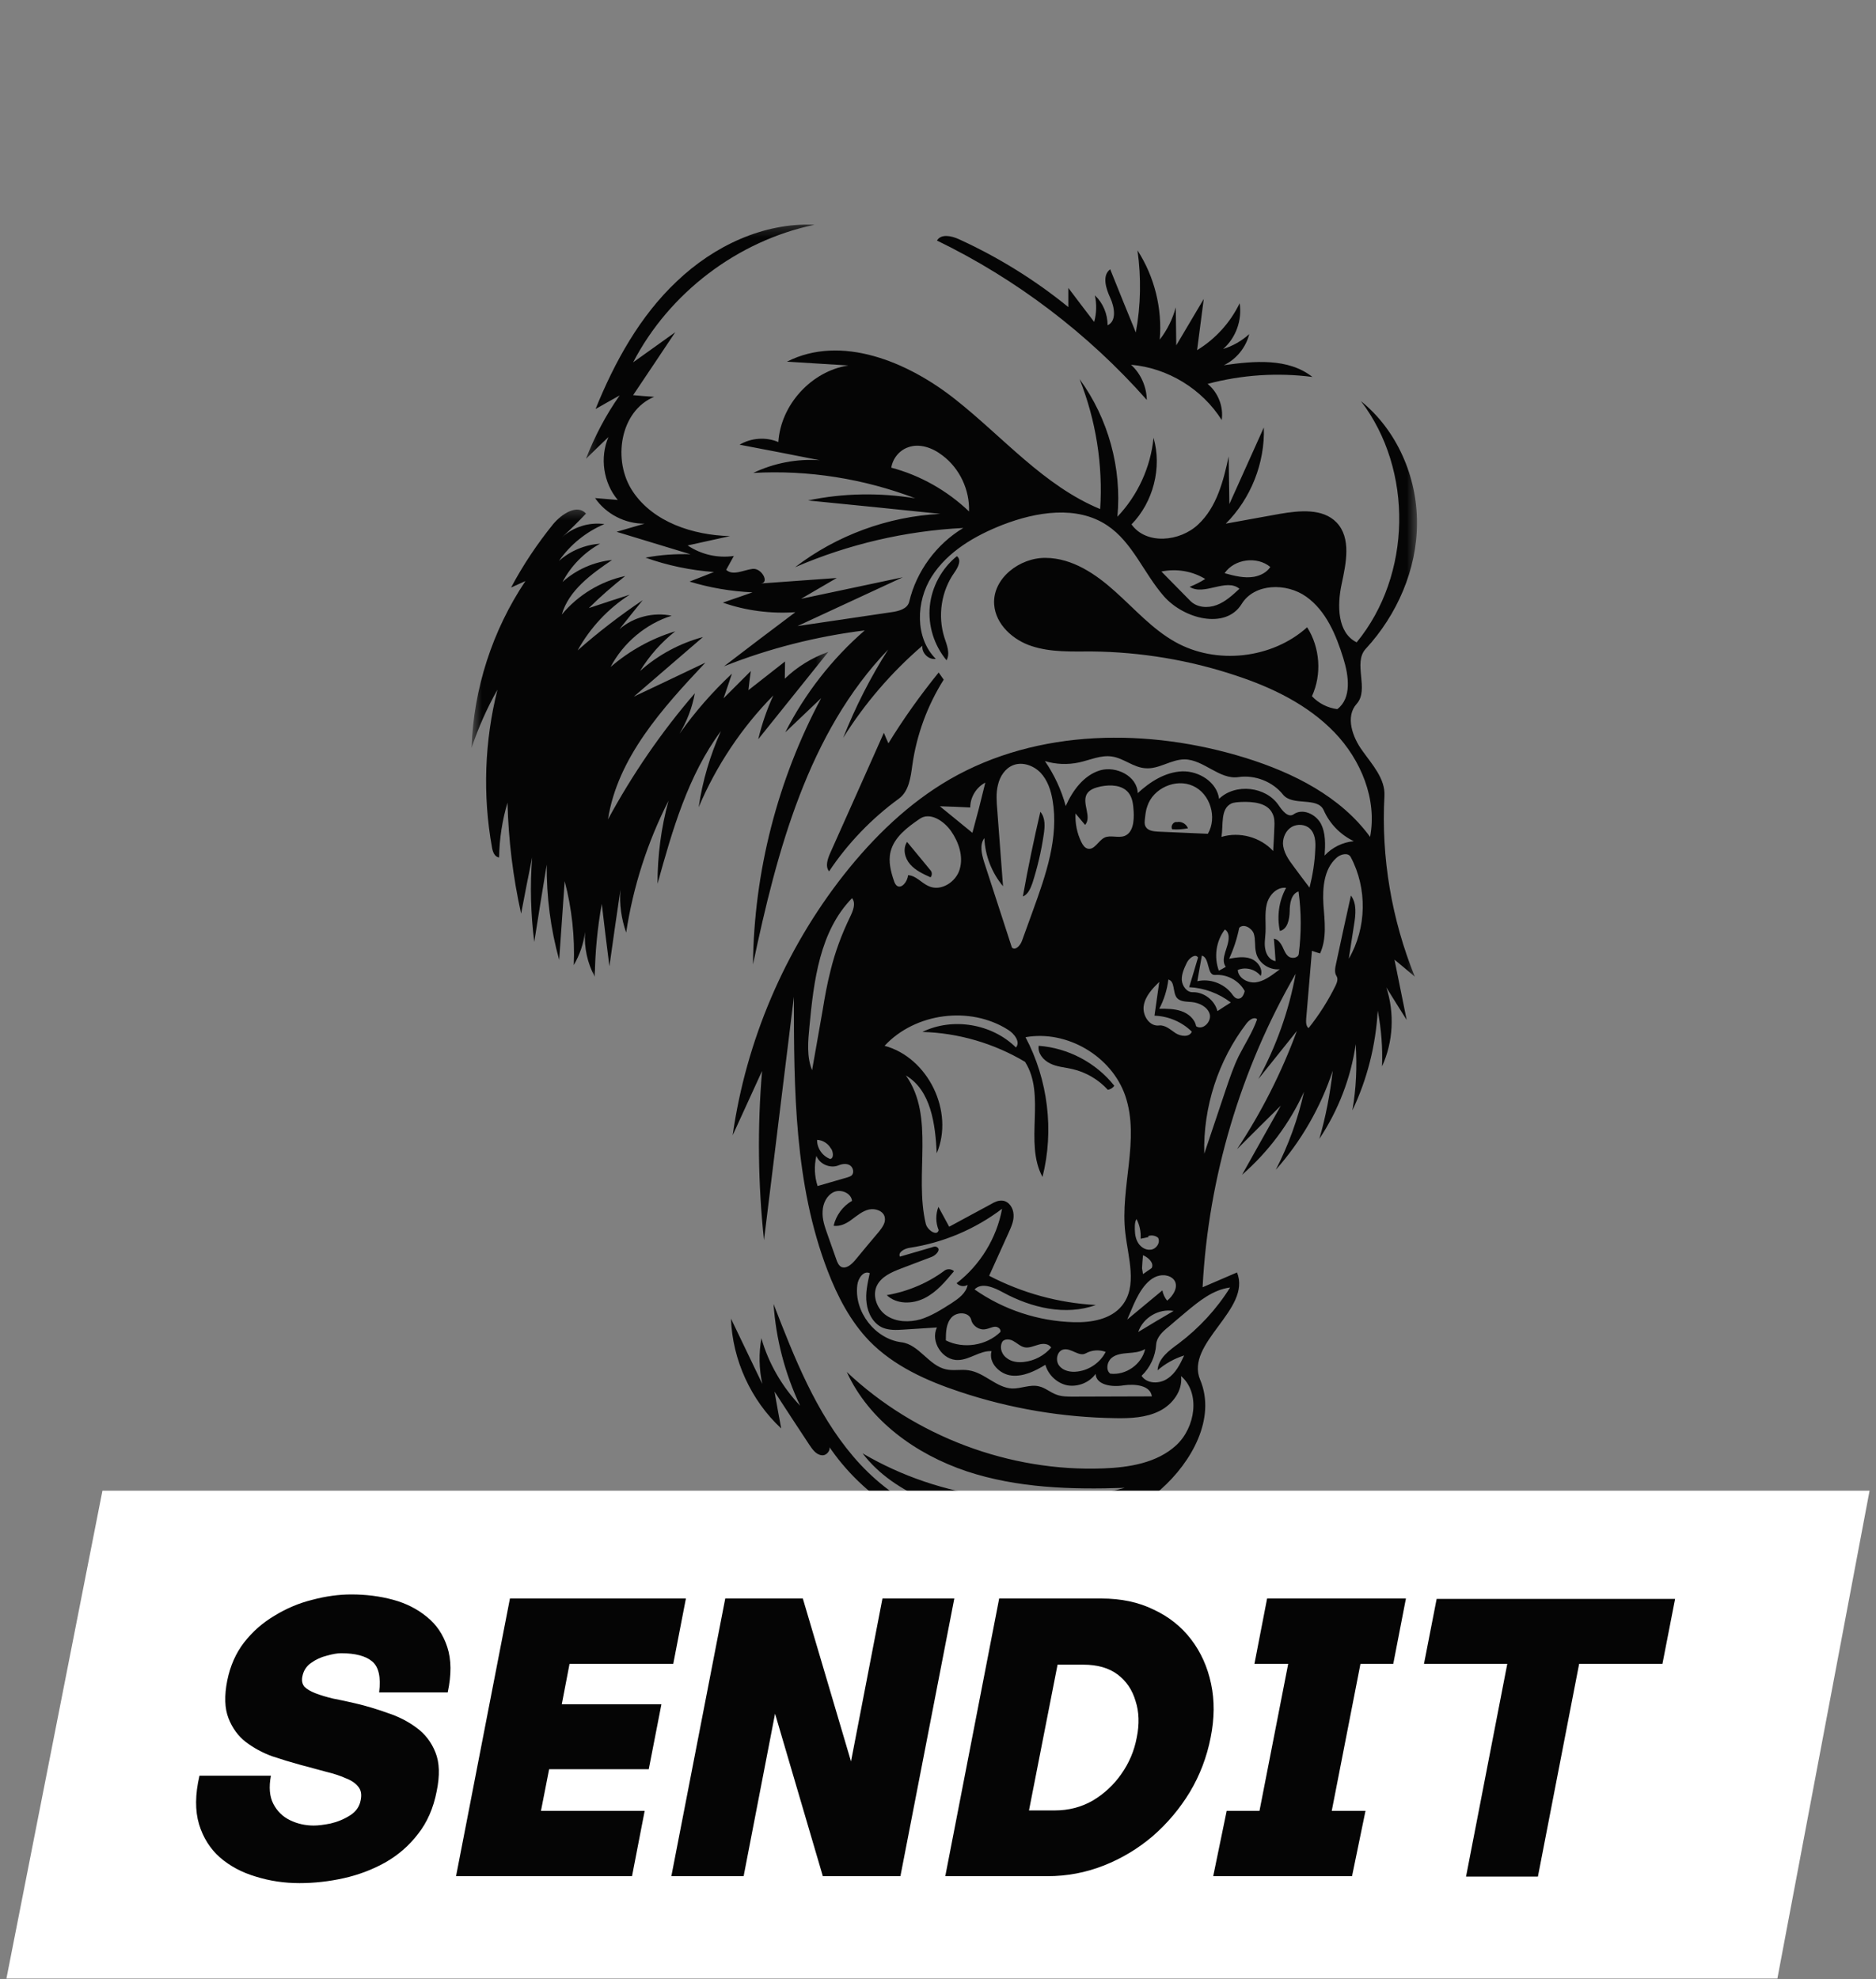 <svg  viewBox="0 0 146 154" fill="none" xmlns="http://www.w3.org/2000/svg">
<rect x="0" y="0" width="146" height="154" fill="#808080" stroke="none"/>
<mask id="mask0_919_3467" style="mask-type:luminance" maskUnits="userSpaceOnUse" x="45" y="17" width="66" height="104">
<path d="M45.348 17.297H110.393V120.337H45.348V17.297Z" fill="white"/>
</mask>
<g mask="url(#mask0_919_3467)">
<path d="M65.621 57.416C66.571 55.014 67.744 52.706 69.123 50.545C62.884 57.044 60.463 66.224 58.601 75.052C58.675 67.844 60.519 60.675 63.909 54.326C62.977 55.22 62.046 56.094 61.114 56.988C62.642 53.972 64.747 51.271 67.297 49.056C63.554 49.522 59.868 50.452 56.347 51.849C58.192 50.433 60.035 49.037 61.898 47.64C59.997 47.771 58.061 47.528 56.254 46.895C57.036 46.635 57.801 46.355 58.564 46.095C56.907 46.02 55.249 45.741 53.666 45.257C54.299 45.015 54.933 44.754 55.565 44.512C53.76 44.381 51.953 44.009 50.239 43.395C51.394 43.171 52.567 43.096 53.741 43.133C51.822 42.557 49.904 41.961 47.987 41.384C48.713 41.178 49.439 40.956 50.165 40.75C48.657 40.769 47.167 40.005 46.311 38.758C46.906 38.814 47.502 38.851 48.08 38.907C46.962 37.585 46.664 35.611 47.353 34.01C46.758 34.567 46.18 35.145 45.603 35.705C46.273 33.972 47.149 32.296 48.228 30.77C47.596 31.123 46.962 31.477 46.348 31.83C47.837 28.162 49.792 24.605 52.679 21.886C55.547 19.149 59.421 17.306 63.387 17.491C57.41 18.739 52.084 22.78 49.272 28.199C50.37 27.417 51.45 26.635 52.55 25.853C51.45 27.492 50.37 29.131 49.272 30.751C49.83 30.807 50.37 30.843 50.911 30.88C48.247 31.98 47.633 35.852 49.253 38.255C50.855 40.638 53.927 41.644 56.813 41.719C55.715 41.961 54.615 42.203 53.517 42.445C54.561 43.152 55.863 43.45 57.111 43.264C56.907 43.618 56.72 43.99 56.516 44.344C57.036 44.828 57.855 44.362 58.564 44.269C59.271 44.177 59.922 45.369 59.197 45.406C61.17 45.257 63.144 45.126 65.119 44.978C64.188 45.517 63.275 46.057 62.343 46.598C64.988 46.039 67.613 45.48 70.258 44.922C67.521 46.188 64.801 47.455 62.064 48.72C64.504 48.366 66.943 47.994 69.364 47.64C69.942 47.565 70.63 47.38 70.761 46.821C71.319 44.456 72.883 42.333 74.969 41.085C70.481 41.309 66.012 42.352 61.879 44.14C65.1 41.663 69.104 40.191 73.182 39.987C69.736 39.633 66.311 39.279 62.884 38.945C65.621 38.367 68.47 38.329 71.227 38.776C67.222 37.25 62.902 36.56 58.62 36.803C60.221 36.039 62.027 35.686 63.797 35.815C61.711 35.406 59.644 34.996 57.558 34.605C58.471 34.066 59.625 33.991 60.575 34.401C60.761 31.495 63.144 28.888 66.012 28.441C64.429 28.349 62.846 28.237 61.245 28.143C65.473 26.001 70.649 28.143 74.355 31.086C78.061 34.01 81.245 37.807 85.621 39.614C85.845 36.169 85.286 32.687 84.019 29.503C86.255 32.556 87.316 36.449 86.962 40.21C88.544 38.552 89.551 36.356 89.774 34.066C90.444 36.393 89.755 39.074 88.06 40.806C89.196 42.407 91.822 42.166 93.255 40.806C94.69 39.465 95.212 37.435 95.621 35.518C95.64 36.747 95.657 37.976 95.676 39.224C96.57 37.231 97.464 35.257 98.358 33.265C98.452 36.021 97.352 38.795 95.397 40.75C96.794 40.49 98.19 40.247 99.606 39.987C101.133 39.727 102.94 39.54 104.019 40.657C105.174 41.867 104.764 43.824 104.41 45.462C104.057 47.118 104.075 49.241 105.583 49.986C109.867 44.772 110.015 36.578 105.918 31.217C108.711 33.469 110.294 37.1 110.277 40.713C110.277 44.306 108.73 47.846 106.29 50.489C105.267 51.587 106.589 53.654 105.583 54.773C104.689 55.759 105.248 57.36 106.03 58.423C106.794 59.502 107.819 60.6 107.744 61.942C107.482 66.709 108.302 71.55 110.108 76.001C109.587 75.553 109.066 75.126 108.526 74.679C108.842 76.243 109.158 77.807 109.475 79.371C108.954 78.533 108.414 77.695 107.892 76.838C108.544 78.831 108.432 81.085 107.557 82.984C107.613 81.532 107.501 80.079 107.222 78.645C107.072 81.326 106.403 83.99 105.248 86.411C105.546 84.716 105.621 82.984 105.508 81.252C105.136 83.878 104.15 86.411 102.678 88.626C103.181 86.895 103.516 85.107 103.722 83.319C102.79 86.149 101.264 88.813 99.29 91.028C100.276 89.111 101.021 87.062 101.486 84.957C100.369 87.416 98.712 89.632 96.663 91.419C97.67 89.614 98.675 87.825 99.681 86.038C98.544 87.156 97.408 88.291 96.272 89.427C98.171 86.559 99.736 83.468 100.929 80.228C99.922 81.476 98.935 82.724 97.93 83.971C99.326 81.42 100.313 78.645 100.835 75.778C96.551 83.189 94.037 91.625 93.592 100.172C94.484 99.781 95.378 99.409 96.272 99.018C97.427 101.904 92.194 104.51 93.405 107.378C94.653 110.358 92.754 113.766 90.333 115.907C86.608 119.147 81.468 120.692 76.589 120.041C71.71 119.39 67.149 116.541 64.429 112.425C64.783 112.667 64.392 113.301 63.963 113.245C63.518 113.207 63.237 112.798 62.996 112.444C62.083 111.065 61.17 109.67 60.278 108.291C60.444 109.241 60.612 110.19 60.798 111.159C58.433 108.961 57 105.814 56.888 102.611C57.707 104.306 58.508 106.001 59.327 107.694C59.066 106.521 59.048 105.311 59.253 104.138C59.812 106.093 60.873 107.919 62.27 109.389C61.096 106.912 60.388 104.213 60.203 101.476C61.823 105.665 63.499 109.93 66.403 113.338C69.308 116.764 73.721 119.24 78.171 118.645C74.095 117.639 69.68 116.429 67.13 113.095C73.201 116.67 80.742 117.658 87.538 115.778C83.387 115.926 79.159 115.796 75.23 114.492C71.282 113.17 67.632 110.544 65.901 106.764C71.208 111.773 78.564 114.548 85.864 114.268C87.893 114.193 90.052 113.84 91.543 112.463C93.032 111.084 93.442 108.403 91.915 107.081C92.064 108.216 91.244 109.315 90.202 109.818C89.177 110.321 87.985 110.377 86.831 110.358C82.716 110.302 78.619 109.614 74.709 108.31C72.12 107.453 69.551 106.299 67.65 104.344C66.18 102.816 65.174 100.879 64.41 98.887C61.823 92.165 61.785 84.772 61.785 77.566C61.004 83.878 60.24 90.19 59.458 96.504C58.992 92.128 58.936 87.715 59.309 83.338C58.545 85.014 57.782 86.671 57.019 88.347C58.061 80.992 61.078 73.916 65.677 68.068C67.987 65.144 70.705 62.501 73.927 60.638C80.779 56.691 89.383 56.635 96.942 58.98C100.648 60.135 104.335 61.979 106.627 65.126C107.185 62.202 105.918 59.13 103.851 56.988C101.784 54.846 99.028 53.507 96.198 52.575C92.585 51.365 88.767 50.732 84.951 50.695C83.387 50.695 81.804 50.768 80.313 50.285C78.843 49.819 77.483 48.59 77.371 47.045C77.223 45.015 79.365 43.376 81.394 43.414C83.443 43.432 85.267 44.66 86.775 46.02C88.303 47.38 89.662 48.944 91.45 49.949C94.653 51.756 98.991 51.271 101.729 48.813C102.734 50.396 102.884 52.481 102.102 54.176C102.622 54.736 103.331 55.089 104.075 55.183C105.211 54.326 104.969 52.575 104.541 51.215C103.982 49.41 103.2 47.528 101.655 46.43C100.109 45.331 97.614 45.388 96.626 47.008C95.378 49.019 92.12 48.162 90.574 46.392C89.01 44.605 88.135 42.185 86.161 40.881C83.815 39.317 80.667 39.819 78.023 40.843C75.882 41.682 73.758 42.911 72.511 44.866C71.282 46.802 71.19 49.632 72.828 51.271C72.269 51.365 71.71 50.805 71.785 50.248C69.383 52.315 67.297 54.736 65.621 57.416ZM95.657 74.605C96.216 74.511 96.813 74.399 97.352 74.605C97.893 74.809 98.321 75.424 98.115 75.946C97.706 75.424 96.942 75.219 96.329 75.48C96.366 76.094 97.073 76.504 97.706 76.448C98.321 76.373 98.862 75.982 99.363 75.609C99.438 75.553 99.531 75.48 99.606 75.424C98.768 75.517 97.911 74.921 97.743 74.102C97.632 73.617 97.724 73.114 97.576 72.65C97.408 72.203 96.776 71.849 96.441 72.203C96.272 73.041 96.012 73.841 95.657 74.605ZM72.902 89.744C72.791 87.472 72.456 84.847 70.5 83.691C72.791 86.895 71.133 91.383 72.046 95.218C72.157 95.722 72.939 96.243 73.051 95.722C72.81 95.144 72.81 94.493 73.032 93.915C73.311 94.436 73.592 94.958 73.871 95.461C74.95 94.883 76.031 94.287 77.111 93.71C77.389 93.542 77.707 93.394 78.023 93.432C78.527 93.486 78.862 94.008 78.88 94.511C78.918 95.014 78.693 95.479 78.489 95.944C77.986 97.063 77.483 98.161 76.98 99.278C79.55 100.619 82.399 101.401 85.286 101.551C82.94 102.406 80.276 101.773 78.079 100.582C77.371 100.191 76.403 99.762 75.844 100.34C78.098 101.923 80.817 102.816 83.572 102.89C84.932 102.928 86.459 102.668 87.316 101.605C88.544 100.097 87.8 97.882 87.576 95.926C87.166 92.388 88.731 88.663 87.576 85.275C86.515 82.183 83.033 80.135 79.81 80.713C81.561 84.009 82.046 87.975 81.133 91.587C79.681 88.906 81.43 85.219 79.774 82.63C77.371 81.197 74.597 80.378 71.785 80.303C74.149 79.149 77.204 79.669 79.066 81.513C79.438 81.085 78.936 80.432 78.452 80.135C75.491 78.254 71.227 78.812 68.842 81.382C72.232 82.295 74.28 86.504 72.902 89.744ZM77.614 63.059C77.762 65.014 77.911 66.989 78.061 68.963C77.185 67.919 76.664 66.579 76.608 65.219C76.216 65.741 76.403 66.467 76.589 67.081C77.316 69.297 78.023 71.513 78.749 73.729C79.01 74.008 79.401 73.58 79.531 73.226C79.81 72.444 80.109 71.643 80.388 70.861C81.394 68.087 82.418 65.163 81.915 62.258C81.785 61.495 81.524 60.713 80.985 60.135C80.444 59.577 79.588 59.261 78.862 59.54C78.228 59.781 77.818 60.415 77.67 61.066C77.502 61.7 77.558 62.389 77.614 63.059ZM70.799 97.1C70.408 97.155 69.867 97.435 70.035 97.789C70.872 97.546 71.691 97.304 72.529 97.063C72.66 97.007 72.828 96.969 72.939 97.063C73.238 97.248 72.847 97.677 72.511 97.807C71.71 98.105 70.909 98.421 70.109 98.72C69.383 98.999 68.601 99.334 68.247 100.041C67.856 100.842 68.266 101.904 69.01 102.387C69.774 102.89 70.761 102.909 71.637 102.668C72.492 102.406 73.275 101.904 74.039 101.42C74.578 101.066 75.193 100.638 75.305 99.985C75.043 100.153 74.653 100.097 74.448 99.856C76.273 98.459 77.576 96.335 77.986 94.064C75.9 95.647 73.405 96.708 70.799 97.1ZM92.194 59.093C91.133 59.093 90.183 59.875 89.141 59.781C88.21 59.725 87.446 58.999 86.534 58.87C85.677 58.739 84.82 59.149 83.963 59.334C83.088 59.521 82.158 59.484 81.32 59.223C82.046 60.284 82.605 61.476 82.94 62.724C83.479 61.513 84.335 60.34 85.602 59.949C86.868 59.577 88.507 60.396 88.544 61.719C89.513 60.825 90.686 60.08 92.007 60.024C93.311 59.987 94.709 60.862 94.875 62.164C96.142 60.935 98.525 61.197 99.513 62.668C99.791 63.077 100.239 63.655 100.667 63.375C101.356 62.873 102.38 63.339 102.79 64.084C103.181 64.828 103.144 65.722 103.088 66.579C103.666 65.945 104.504 65.535 105.36 65.461C104.317 64.959 103.479 64.102 103.013 63.04C102.53 61.979 100.592 62.761 99.848 61.83C99.047 60.825 97.67 60.284 96.385 60.471C94.913 60.694 93.684 59.111 92.194 59.093ZM74.578 105.833C73.349 105.889 72.381 104.381 72.92 103.3C72.046 103.356 71.171 103.412 70.296 103.468C69.755 103.506 69.197 103.524 68.694 103.319C67.968 103.002 67.54 102.202 67.446 101.42C67.334 100.638 67.521 99.856 67.688 99.074C67.203 98.85 66.776 99.484 66.72 100.004C66.459 102.071 68.097 104.194 70.165 104.454C71.525 104.623 72.288 106.28 73.629 106.559C74.206 106.69 74.802 106.54 75.379 106.634C76.608 106.802 77.539 107.993 78.768 108.05C79.475 108.068 80.165 107.713 80.854 107.881C81.357 107.993 81.748 108.366 82.233 108.533C82.641 108.682 83.069 108.682 83.498 108.682C85.546 108.682 87.594 108.663 89.643 108.663C89.532 107.788 88.303 107.676 87.428 107.807C86.552 107.956 85.304 107.788 85.267 106.912C84.783 107.584 83.907 107.937 83.088 107.807C82.287 107.659 81.58 107.006 81.357 106.205C80.556 106.69 79.662 107.137 78.731 107.043C77.799 106.95 76.906 106.038 77.167 105.144C76.273 105.088 75.472 105.814 74.578 105.833ZM104.019 75.963C103.832 75.684 103.907 75.312 103.982 74.977C104.354 73.207 104.745 71.458 105.136 69.688C105.602 70.302 105.508 71.178 105.379 71.96C105.248 72.835 105.099 73.729 104.969 74.605C106.365 72.221 106.421 69.129 105.117 66.69C104.913 66.317 104.317 66.467 104.001 66.764C103.032 67.64 102.921 69.092 102.994 70.377C103.088 71.662 103.275 73.022 102.734 74.195C102.53 74.139 102.306 74.064 102.102 73.989C101.952 75.759 101.803 77.51 101.655 79.259C101.636 79.54 101.636 79.856 101.84 80.005C102.659 78.98 103.368 77.864 103.944 76.691C104.057 76.448 104.15 76.169 104.019 75.963ZM71.562 63.73C70.612 64.381 69.588 65.144 69.308 66.28C69.123 67.043 69.327 67.844 69.588 68.59C69.626 68.701 69.68 68.813 69.774 68.906C70.146 69.223 70.63 68.609 70.668 68.106C71.282 68.124 71.71 68.719 72.288 68.963C73.238 69.391 74.411 68.627 74.69 67.64C74.987 66.634 74.615 65.535 74.02 64.679C73.461 63.878 72.363 63.152 71.562 63.73ZM94.001 64.884C94.746 63.618 94.187 61.755 92.846 61.16C91.506 60.544 89.736 61.345 89.289 62.742C89.177 63.04 89.141 63.375 89.104 63.711C89.085 63.915 89.048 64.14 89.158 64.325C89.326 64.641 89.755 64.697 90.127 64.716C91.412 64.772 92.716 64.828 94.001 64.884ZM84.448 64.194C84.206 63.897 83.945 63.599 83.703 63.302C83.666 64.065 83.815 64.828 84.15 65.517C84.262 65.741 84.41 65.983 84.653 66.039C85.174 66.169 85.473 65.423 85.956 65.182C86.421 64.959 87.018 65.238 87.52 65.051C88.191 64.791 88.266 63.878 88.228 63.152C88.191 62.63 88.153 62.091 87.819 61.681C87.334 61.085 86.44 61.048 85.677 61.197C85.23 61.291 84.764 61.439 84.56 61.83C84.206 62.556 84.988 63.581 84.448 64.194ZM64.876 95.387C65.063 94.586 65.583 93.859 66.311 93.449C66.236 92.835 65.454 92.519 64.895 92.76C64.337 93.022 64.038 93.654 64.019 94.268C63.982 94.883 64.188 95.461 64.392 96.038C64.616 96.69 64.857 97.342 65.082 97.993C65.156 98.217 65.267 98.477 65.473 98.589C65.864 98.756 66.255 98.403 66.534 98.086C67.149 97.342 67.781 96.578 68.414 95.834C68.657 95.516 68.936 95.162 68.861 94.753C68.787 94.251 68.154 94.008 67.632 94.12C67.13 94.232 66.72 94.586 66.311 94.883C65.901 95.2 65.398 95.461 64.876 95.387ZM73.349 35.443C72.585 34.848 71.562 34.475 70.668 34.81C69.979 35.052 69.476 35.686 69.364 36.393C71.618 36.988 73.721 38.18 75.416 39.8C75.472 38.125 74.69 36.449 73.349 35.443ZM88.842 107.062C89.252 107.694 90.221 107.713 90.853 107.285C91.487 106.875 91.841 106.168 92.157 105.479C91.394 105.721 90.686 106.112 90.09 106.634C90.127 105.721 90.984 105.088 91.729 104.548C93.311 103.356 94.69 101.867 95.732 100.191C94.411 100.357 93.311 101.252 92.288 102.108C91.822 102.499 91.375 102.872 90.928 103.263C90.481 103.616 90.015 104.063 89.978 104.623C89.923 105.535 89.513 106.429 88.842 107.062ZM66.161 71.346C66.384 70.88 66.627 70.302 66.311 69.892C63.797 72.463 63.331 76.318 62.996 79.874C62.884 81.029 62.772 82.221 63.2 83.281C63.48 81.736 63.74 80.172 64.019 78.627C64.188 77.585 64.373 76.56 64.635 75.536C64.988 74.083 65.51 72.687 66.161 71.346ZM99.028 63.302C98.637 62.464 97.502 62.37 96.589 62.407C96.329 62.426 96.05 62.426 95.807 62.538C94.969 62.965 95.212 64.194 95.062 65.126C96.459 64.697 98.097 65.144 99.084 66.224C99.122 65.61 99.159 64.978 99.178 64.362C99.196 63.99 99.196 63.618 99.028 63.302ZM98.489 72.556C98.471 72.985 98.377 73.432 98.471 73.86C98.544 74.307 98.843 74.736 99.271 74.79C99.234 74.214 99.196 73.636 99.14 73.041C99.457 73.097 99.662 73.376 99.81 73.673C99.941 73.952 100.053 74.27 100.313 74.455C100.592 74.623 101.039 74.53 101.077 74.232C101.282 72.612 101.282 70.992 101.058 69.372C100.482 69.558 100.369 70.321 100.369 70.936C100.351 71.55 100.201 72.313 99.606 72.444C99.363 71.308 99.531 70.098 100.091 69.092C99.363 69 98.749 69.67 98.581 70.377C98.414 71.084 98.525 71.83 98.489 72.556ZM93.721 89.782C94.28 88.124 94.838 86.467 95.397 84.791C95.695 83.915 95.994 83.021 96.403 82.183C96.886 81.234 97.483 80.322 97.837 79.315C97.595 79.093 97.223 79.371 97.017 79.632C94.802 82.518 93.627 86.168 93.721 89.782ZM101.933 64.475C101.58 64.14 100.965 64.102 100.536 64.344C100.091 64.604 99.848 65.126 99.848 65.629C99.866 66.299 100.276 66.895 100.686 67.434C101.095 67.994 101.505 68.534 101.915 69.073C102.156 68.106 102.324 67.1 102.362 66.076C102.399 65.517 102.362 64.866 101.933 64.475ZM92.585 45.666C93.014 45.498 93.423 45.294 93.796 45.053C92.791 44.437 91.543 44.233 90.387 44.475C91.133 45.238 91.897 46.001 92.641 46.765C93.163 47.286 94.001 47.343 94.69 47.082C95.378 46.821 95.919 46.318 96.459 45.816C95.434 44.959 93.702 46.392 92.585 45.666ZM77.855 103.654C77.93 103.431 77.651 103.225 77.427 103.244C77.185 103.263 76.961 103.393 76.72 103.431C76.235 103.543 75.696 103.189 75.584 102.705C75.434 102.09 74.486 102.052 74.057 102.518C73.629 102.984 73.61 103.672 73.61 104.306C74.987 104.995 76.757 104.716 77.855 103.654ZM93.088 79.856C93.592 80.21 94.299 79.521 94.149 78.924C93.983 78.348 93.33 78.03 92.735 77.976C92.325 77.938 91.859 77.957 91.598 77.658C91.244 77.23 91.468 76.373 90.928 76.225C90.835 77.007 90.593 77.789 90.221 78.496C90.797 78.496 91.394 78.496 91.934 78.683C92.473 78.868 92.976 79.278 93.088 79.856ZM90.835 101.214C91.319 100.823 91.729 100.135 91.394 99.632C91.225 99.39 90.947 99.278 90.668 99.24C89.495 99.13 88.713 100.414 88.228 101.513C88.06 101.904 87.893 102.295 87.725 102.686C88.638 101.923 89.551 101.177 90.462 100.414C90.518 100.713 90.649 100.991 90.835 101.214ZM82.772 105.014C82.268 105.107 82.102 105.87 82.437 106.28C82.753 106.69 83.349 106.802 83.87 106.727C84.783 106.615 85.639 106.02 86.049 105.2C85.546 105.014 84.969 105.051 84.504 105.311C83.982 105.61 83.368 104.883 82.772 105.014ZM89.848 79.037C89.978 78.161 90.09 77.286 90.221 76.41C89.68 76.932 89.122 77.528 89.01 78.273C88.898 79.018 89.457 79.893 90.202 79.8C90.686 79.744 91.096 80.135 91.487 80.396C91.897 80.656 92.567 80.731 92.754 80.284C91.99 79.521 90.928 79.074 89.848 79.037ZM75.509 62.836C74.727 62.798 73.927 62.761 73.145 62.742C73.983 63.431 74.839 64.121 75.677 64.809C76.031 63.524 76.366 62.221 76.682 60.9C75.975 61.272 75.509 62.035 75.509 62.836ZM77.967 104.492C77.781 104.92 77.986 105.442 78.377 105.702C78.749 105.982 79.234 106.038 79.7 105.982C80.519 105.889 81.282 105.479 81.804 104.864C81.617 104.548 81.17 104.529 80.817 104.641C80.463 104.735 80.091 104.92 79.737 104.845C79.401 104.772 79.159 104.51 78.843 104.344C78.545 104.175 78.079 104.175 77.967 104.492ZM63.628 92.294C64.41 92.072 65.174 91.847 65.938 91.625C66.049 91.587 66.18 91.55 66.273 91.475C66.496 91.271 66.403 90.861 66.161 90.693C65.92 90.526 65.565 90.564 65.286 90.674C64.653 90.955 63.797 90.618 63.535 89.948C63.349 90.731 63.387 91.55 63.628 92.294ZM93.182 76.356C94.149 76.131 95.23 76.522 95.844 77.304C95.975 77.491 96.142 77.733 96.385 77.714C96.663 77.714 96.813 77.379 96.869 77.119C96.422 76.299 95.49 75.796 94.559 75.871C93.908 75.909 94.168 74.53 93.535 74.362C93.423 75.014 93.293 75.684 93.182 76.356ZM95.788 78.011C94.857 77.304 93.721 76.876 92.548 76.82C92.772 76.056 93.014 75.293 93.237 74.511C93.032 74.176 92.529 74.567 92.362 74.921C92.157 75.349 91.953 75.796 91.972 76.262C92.007 76.728 92.362 77.23 92.827 77.211C93.702 77.192 94.54 77.845 94.746 78.683C95.081 78.459 95.434 78.236 95.788 78.011ZM95.304 44.605C96.05 44.81 96.832 45.015 97.595 44.884C98.097 44.791 98.581 44.549 98.862 44.121C97.837 43.264 96.067 43.487 95.304 44.605ZM86.403 106.894C87.613 107.043 88.861 106.168 89.122 104.976C88.731 105.219 88.247 105.255 87.781 105.292C87.334 105.33 86.831 105.386 86.496 105.683C86.142 106.001 86.049 106.615 86.403 106.894ZM95.397 75.237C94.931 74.586 95.64 73.729 95.621 72.928C95.621 72.687 95.528 72.444 95.322 72.332C94.634 73.245 94.466 74.474 94.857 75.536C95.043 75.443 95.212 75.349 95.397 75.237ZM89.383 96.262C89.177 96.317 88.973 96.354 88.767 96.391C88.805 95.871 88.694 95.331 88.451 94.865C88.358 94.996 88.339 95.162 88.322 95.331C88.303 95.759 88.322 96.225 88.507 96.597C88.694 96.988 89.104 97.304 89.551 97.248C89.978 97.211 90.333 96.708 90.127 96.317C89.923 96.15 89.624 96.094 89.364 96.187M88.582 103.654C89.495 103.096 90.406 102.555 91.338 102.015C90.183 101.811 88.954 102.537 88.582 103.654ZM64.672 89.389C64.466 88.998 64.038 88.719 63.591 88.701C63.572 89.335 64.001 89.967 64.616 90.19C64.913 90.117 64.839 89.651 64.691 89.389M88.879 98.701C88.898 98.85 88.936 98.999 88.954 99.147C89.177 98.999 89.401 98.831 89.624 98.683C89.848 98.292 89.364 97.845 88.954 97.677C88.917 98.011 88.898 98.365 88.879 98.701Z" fill="#050505"/>
</g>
<path d="M91.597 63.971C91.952 63.897 92.324 64.121 92.454 64.456C92.044 64.531 91.634 64.568 91.225 64.531C91.077 64.288 91.318 63.915 91.597 63.971Z" fill="#050505"/>
<path d="M70.594 65.516C71.209 66.26 71.823 67.006 72.438 67.751C72.549 67.899 72.549 68.123 72.419 68.271C71.842 68.011 71.246 67.732 70.837 67.266C70.408 66.782 70.24 66.037 70.594 65.516Z" fill="#050505"/>
<path d="M69.012 100.784C70.632 100.505 72.196 99.854 73.518 98.867C73.722 98.719 74.059 98.736 74.244 98.923C73.574 99.723 72.884 100.561 71.936 101.027C71.004 101.493 69.775 101.512 69.012 100.784Z" fill="#050505"/>
<path d="M81.225 64.958C81.039 66.242 80.741 67.49 80.35 68.719C80.201 69.128 80.015 69.594 79.606 69.762C79.996 67.546 80.462 65.349 80.965 63.17C81.375 63.654 81.319 64.343 81.225 64.958Z" fill="#050505"/>
<path d="M86.219 84.808C85.491 84.007 84.505 83.429 83.444 83.188C82.866 83.057 82.251 83.02 81.731 82.759C81.19 82.498 80.743 81.959 80.837 81.381C83.127 81.549 85.306 82.703 86.72 84.492C86.61 84.658 86.423 84.77 86.219 84.808Z" fill="#050505"/>
<path d="M73.498 49.612C73.685 50.19 73.964 50.841 73.666 51.382C72.698 50.227 72.213 48.682 72.363 47.173C72.511 45.665 73.293 44.231 74.467 43.281C74.858 43.56 74.559 44.157 74.28 44.548C73.257 45.981 72.958 47.917 73.498 49.612Z" fill="#050505"/>
<path d="M73.052 52.332C73.183 52.517 73.312 52.704 73.443 52.89C72.176 54.901 71.338 57.173 71.003 59.538C70.872 60.488 70.743 61.568 69.961 62.144C67.838 63.691 65.975 65.627 64.523 67.807C64.207 67.416 64.411 66.838 64.616 66.372C66.012 63.263 67.391 60.152 68.788 57.024C68.899 57.303 69.011 57.565 69.142 57.843C70.315 55.926 71.637 54.081 73.052 52.332Z" fill="#050505"/>
<path d="M91.543 26.876C92.25 25.665 92.976 24.474 93.683 23.263C93.516 24.604 93.329 25.927 93.163 27.248C94.577 26.391 95.75 25.108 96.476 23.598C96.682 24.902 96.179 26.299 95.192 27.156C95.937 26.932 96.644 26.522 97.222 26C96.961 27.044 96.216 27.957 95.247 28.421C97.595 28.086 100.257 27.845 102.139 29.334C99.419 28.98 96.626 29.167 93.982 29.874C94.802 30.544 95.23 31.642 95.08 32.686C93.554 30.265 90.871 28.627 88.022 28.385C88.786 29.074 89.233 30.097 89.251 31.122C84.689 25.963 79.103 21.718 72.92 18.719C73.238 18.18 74.038 18.347 74.615 18.609C77.669 20.004 80.537 21.774 83.143 23.897C83.143 23.394 83.143 22.91 83.143 22.406C83.815 23.301 84.485 24.176 85.154 25.051C85.341 24.38 85.36 23.673 85.21 22.984C85.844 23.579 86.198 24.436 86.198 25.312C86.924 24.977 86.737 23.897 86.402 23.17C86.067 22.444 85.751 21.439 86.402 20.955C87.055 22.593 87.725 24.232 88.395 25.871C88.786 23.766 88.823 21.606 88.525 19.483C89.848 21.531 90.462 24.008 90.258 26.429C90.834 25.684 91.262 24.827 91.505 23.914C91.524 24.902 91.524 25.89 91.543 26.876Z" fill="#050505"/>
<mask id="mask1_919_3467" style="mask-type:luminance" maskUnits="userSpaceOnUse" x="36" y="39" width="29" height="38">
<path d="M36.701 39.375H64.484V76.175H36.701V39.375Z" fill="white"/>
</mask>
<g mask="url(#mask1_919_3467)">
<path d="M54.076 53.95C53.871 55.067 53.461 56.128 52.885 57.096C54.076 55.402 55.453 53.838 56.963 52.422C56.757 53.056 56.534 53.688 56.31 54.341C57.019 53.632 57.726 52.925 58.433 52.218C58.358 52.702 58.303 53.204 58.246 53.707C59.197 52.962 60.147 52.218 61.096 51.473C61.096 51.92 61.078 52.367 61.078 52.813C62.046 51.883 63.2 51.174 64.466 50.728C62.642 53 60.817 55.271 59.011 57.525C59.29 56.352 59.681 55.216 60.184 54.117C57.726 56.612 55.752 59.573 54.374 62.813C54.671 60.765 55.268 58.773 56.106 56.891C53.536 60.355 52.325 64.619 51.171 68.772C51.171 66.594 51.45 64.415 52.028 62.31C50.389 65.532 49.272 68.996 48.732 72.571C48.359 71.509 48.191 70.355 48.285 69.238C47.987 71.23 47.707 73.204 47.428 75.196C47.224 73.576 47.018 71.956 46.833 70.336C46.496 72.199 46.311 74.117 46.292 76.016C45.714 74.955 45.454 73.744 45.529 72.534C45.417 73.428 45.119 74.303 44.653 75.104C44.747 72.906 44.504 70.689 43.946 68.568C43.797 70.616 43.666 72.646 43.518 74.694C42.846 72.274 42.53 69.778 42.549 67.283C42.214 69.275 41.898 71.286 41.58 73.297C41.301 71.118 41.245 68.903 41.413 66.724C41.116 68.177 40.835 69.629 40.556 71.099C39.924 68.25 39.569 65.365 39.496 62.46C39.086 63.837 38.862 65.29 38.843 66.724C38.489 66.686 38.34 66.276 38.285 65.923C37.558 61.882 37.707 57.673 38.714 53.669C37.894 55.123 37.223 56.631 36.701 58.195C36.851 53.595 38.323 49.052 40.892 45.216C40.519 45.384 40.147 45.55 39.775 45.719C40.706 43.968 41.804 42.329 43.052 40.784C43.703 40.002 44.914 39.201 45.604 39.964C45.007 40.597 44.393 41.212 43.741 41.807C44.616 41.007 45.864 40.616 47.037 40.784C45.622 41.38 44.374 42.385 43.499 43.652C44.374 42.87 45.529 42.385 46.702 42.31C45.473 42.982 44.429 44.043 43.778 45.29C44.839 44.322 46.217 43.726 47.633 43.577C46.013 44.675 44.262 45.941 43.722 47.823C44.97 46.314 46.739 45.234 48.657 44.825C47.671 45.607 46.721 46.426 45.826 47.32C46.887 46.967 47.95 46.613 49.011 46.276C47.316 47.358 45.92 48.865 44.951 50.616C46.552 49.2 48.247 47.898 50.017 46.705C49.42 47.451 48.806 48.196 48.21 48.959C49.308 48.009 50.855 47.618 52.269 47.915C50.258 48.549 48.507 50.02 47.521 51.901C48.992 50.635 50.705 49.685 52.55 49.126C51.469 49.982 50.537 51.026 49.811 52.218C51.208 50.97 52.903 50.057 54.709 49.573C52.922 51.119 51.115 52.665 49.327 54.21C51.171 53.335 53.033 52.459 54.896 51.565C51.562 55.104 48.062 58.958 47.316 63.762C49.216 60.262 51.469 56.966 54.076 53.95Z" fill="#050505"/>
</g>
<g style="mix-blend-mode:difference">
<path d="M138.325 153.965L145.5 116H7.973L0.5 153.965H138.325Z" fill="white"/>
<path d="M23.308 146.54C22.122 146.54 20.989 146.371 19.908 146.032C18.828 145.714 17.896 145.216 17.112 144.538C16.349 143.86 15.809 143.002 15.492 141.964C15.174 140.905 15.184 139.645 15.523 138.183H21.084C20.915 139.073 20.978 139.804 21.275 140.376C21.571 140.948 22.006 141.371 22.578 141.647C23.149 141.922 23.764 142.06 24.421 142.06C24.759 142.06 25.194 142.007 25.723 141.901C26.274 141.774 26.782 141.562 27.248 141.265C27.715 140.969 27.99 140.566 28.075 140.058C28.159 139.634 28.096 139.295 27.884 139.041C27.672 138.766 27.344 138.543 26.899 138.374C26.475 138.183 25.956 138.014 25.342 137.865C24.728 137.696 24.06 137.516 23.34 137.325C22.641 137.135 21.91 136.912 21.148 136.658C20.406 136.383 19.728 136.012 19.114 135.546C18.521 135.08 18.076 134.465 17.779 133.703C17.483 132.94 17.451 131.966 17.684 130.779C17.917 129.635 18.351 128.65 18.987 127.824C19.643 126.977 20.438 126.278 21.37 125.727C22.302 125.155 23.287 124.742 24.325 124.488C25.363 124.212 26.369 124.075 27.344 124.075C28.488 124.075 29.568 124.212 30.585 124.488C31.602 124.763 32.481 125.208 33.222 125.822C33.964 126.416 34.493 127.199 34.811 128.174C35.129 129.148 35.139 130.324 34.843 131.701H29.505C29.653 130.515 29.473 129.71 28.964 129.286C28.456 128.862 27.651 128.65 26.549 128.65C26.253 128.65 25.882 128.714 25.437 128.841C24.992 128.947 24.579 129.138 24.198 129.413C23.838 129.667 23.616 130.017 23.531 130.462C23.467 130.779 23.52 131.044 23.69 131.256C23.88 131.447 24.166 131.616 24.548 131.764C24.929 131.913 25.384 132.05 25.914 132.178C26.465 132.283 27.058 132.411 27.693 132.559C28.498 132.749 29.314 132.993 30.14 133.29C30.988 133.565 31.739 133.946 32.396 134.434C33.074 134.921 33.572 135.567 33.89 136.372C34.207 137.156 34.239 138.162 33.985 139.391C33.731 140.704 33.244 141.816 32.523 142.727C31.824 143.638 30.966 144.379 29.95 144.951C28.954 145.502 27.884 145.905 26.74 146.159C25.596 146.413 24.452 146.54 23.308 146.54ZM35.492 146L39.686 124.392H53.381L52.396 129.477H44.325L43.721 132.622H51.475L50.49 137.675H42.736L42.101 140.916H50.172L49.187 146H35.492ZM52.248 146L56.443 124.392H62.48L66.23 137.071L68.677 124.392H74.269L70.075 146H64.037L60.319 133.353L57.873 146H52.248ZM73.567 146L77.761 124.392H85.705C87.251 124.392 88.607 124.678 89.772 125.25C90.959 125.801 91.933 126.574 92.696 127.57C93.458 128.566 93.977 129.72 94.253 131.034C94.528 132.326 94.517 133.713 94.221 135.196C93.924 136.721 93.384 138.141 92.6 139.454C91.817 140.746 90.853 141.89 89.709 142.886C88.565 143.86 87.294 144.623 85.896 145.174C84.498 145.725 83.036 146 81.511 146H73.567ZM80.081 140.884H82.083C83.163 140.884 84.148 140.63 85.038 140.121C85.927 139.592 86.669 138.903 87.262 138.056C87.876 137.188 88.279 136.234 88.47 135.196C88.681 134.158 88.65 133.216 88.374 132.368C88.12 131.5 87.654 130.811 86.976 130.303C86.298 129.794 85.409 129.54 84.307 129.54H82.305L80.081 140.884ZM97.151 145.364L101.123 125.028H106.747L102.775 145.364H97.151ZM94.418 146L95.467 140.916H106.27L105.222 146H94.418ZM97.627 129.477L98.612 124.392H109.416L108.431 129.477H97.627ZM114.095 146.032L117.304 129.477H110.822L111.807 124.424H130.364L129.379 129.477H122.897L119.688 146.032H114.095Z" fill="#050505"/>
</g>
</svg>

